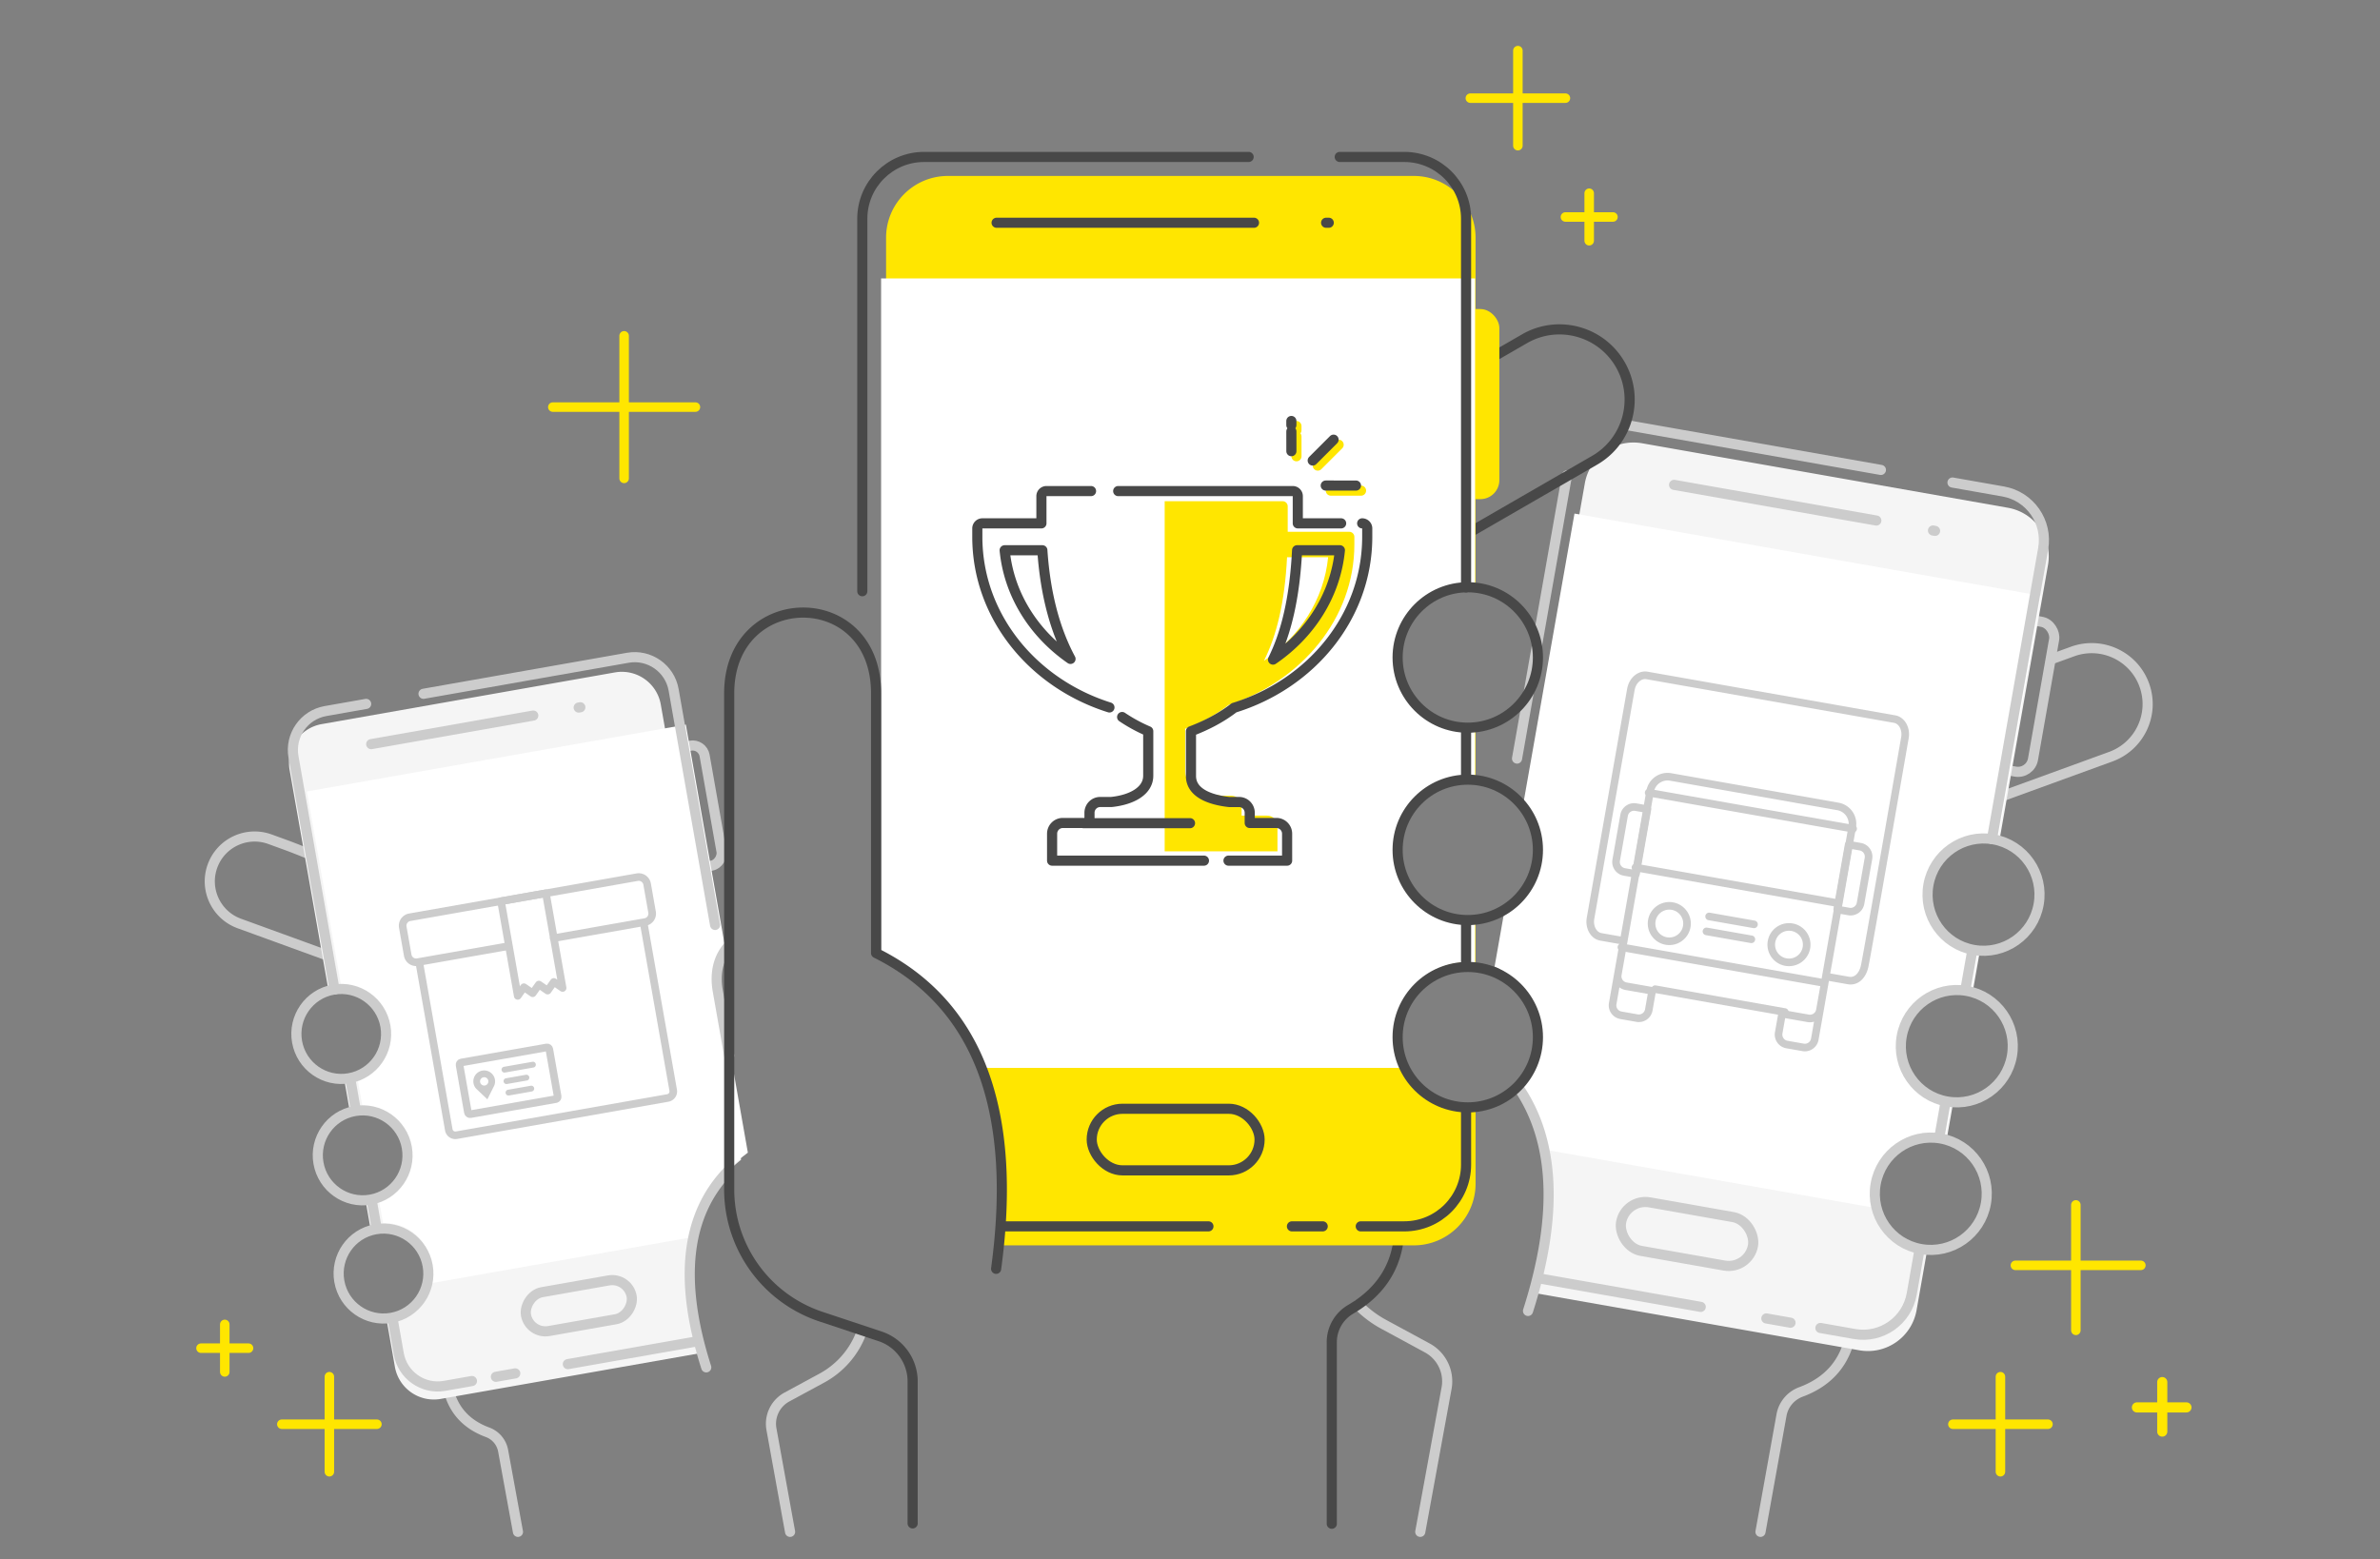 <svg xmlns="http://www.w3.org/2000/svg" class="ui-icon ui-icon__hero" width="470" height="308" viewBox="0 0 470 308" data-reactid="9"><rect x="0" y="0" width="470" height="308" fill="#808080" stroke="none"/><g fill="none" fill-rule="evenodd" data-reactid="10"><g transform="translate(260 82)" data-reactid="11"><path stroke="#CCC" stroke-linecap="round" stroke-linejoin="round" stroke-width="2" d="M129.871 77.278l26.961-9.813c5.742-2.09 8.704-8.433 6.616-14.17-2.087-5.735-8.434-8.69-14.176-6.6l-3.938 1.432M87.658 220.58l4.152-23.059a6.008 6.008 0 0 1 3.825-4.569c5.583-2.07 8.884-5.992 9.902-11.767" data-reactid="12"></path><g transform="rotate(10 24.92 287.419)" data-reactid="13"><rect width="8.988" height="30.043" x="92.609" y="24.034" stroke="#CCC" stroke-linecap="round" stroke-linejoin="round" stroke-width="2" rx="3.004" data-reactid="14"></rect><path fill="#F5F5F5" d="M12.185 131.958c9.061 8.545 12.71 21.89 10.948 40.036h64.955c5.392 0 9.764-4.372 9.764-9.764v-12.505c-.432.052-.871.078-1.316.078-6.105 0-11.053-4.967-11.053-11.095 0-6.128 4.948-11.095 11.053-11.095.445 0 .884.026 1.316.077v-7.256c-.432.051-.871.078-1.316.078-6.105 0-11.053-4.968-11.053-11.096 0-6.127 4.948-11.095 11.053-11.095.445 0 .884.026 1.316.078v-8.144c-.432.051-.871.077-1.316.077-6.105 0-11.053-4.967-11.053-11.095 0-6.128 4.948-11.095 11.053-11.095.445 0 .884.026 1.316.078V12.768c0-5.392-4.372-9.764-9.764-9.764h-73.35c-5.392 0-9.764 4.372-9.764 9.764v65.485a13.815 13.815 0 0 1 3.211 6.719c.759 4.3-.55 8.485-3.21 11.536v13.631a13.889 13.889 0 0 1 8.689 8.124c.43.987.751 2.04.946 3.147.68 3.852-.3 7.613-2.425 10.548z" data-reactid="15"></path><path fill="#FFF" d="M12.317 131.772c3.392 3.299 6.001 7.292 7.827 11.98H86.75a11.076 11.076 0 0 1-1.493-5.572c0-6.128 4.949-11.095 11.053-11.095.43 0 .853.024 1.27.072v-7.245c-.417.047-.84.072-1.27.072-6.104 0-11.053-4.968-11.053-11.095 0-6.128 4.949-11.096 11.053-11.096.43 0 .853.025 1.27.073v-8.134c-.417.048-.84.073-1.27.073-6.104 0-11.053-4.968-11.053-11.095 0-6.128 4.949-11.096 11.053-11.096.43 0 .853.025 1.27.073V19H4v58.246a13.817 13.817 0 0 1 4.185 7.726c.846 4.796-.88 9.45-4.185 12.545v12.35a13.89 13.89 0 0 1 9.664 8.396c.43.987.751 2.04.946 3.147a13.833 13.833 0 0 1-2.293 10.362z" data-reactid="16"></path><g stroke="#CCC" stroke-linecap="round" stroke-linejoin="round" stroke-width="1.5" data-reactid="17"><path d="M61.526 109.174v3.831c0 1.102.894 1.995 1.995 1.995h3.247a1.995 1.995 0 0 0 1.995-1.995v-12.57h4.538c1.458 0 2.54-1.246 2.65-3.277.11-2.03 0-45.882 0-45.882 0-1.802-1.192-3.276-2.65-3.276H23.65C22.193 48 21 49.474 21 51.276v45.882c0 1.802 1.193 3.277 2.65 3.277h4.587v12.57c0 1.102.893 1.995 1.995 1.995h3.247a1.995 1.995 0 0 0 1.995-1.995v-3.831h-5.242a1.995 1.995 0 0 1-1.995-1.995V70.426a3.491 3.491 0 0 1 3.491-3.491h33.544a3.491 3.491 0 0 1 3.491 3.491v36.753a1.995 1.995 0 0 1-1.995 1.995h-5.242z" data-reactid="18"></path><path d="M68.676 74h2.329c1.102 0 1.995.893 1.995 1.995v9.01A1.995 1.995 0 0 1 71.005 87h-2.329V74zM28.324 87h-2.329A1.995 1.995 0 0 1 24 85.005v-9.01c0-1.102.893-1.995 1.995-1.995h2.329v13zM40 95.5a3.5 3.5 0 1 1-7.001 0 3.5 3.5 0 0 1 7.001 0M64 95.5a3.5 3.5 0 1 1-7 0 3.5 3.5 0 0 1 7 0M44 92.75h9M44 95.75h9M28 101.75h40M36 108.75h26M28 85.75h40M28 70.75h41" data-reactid="19"></path></g><path stroke="#CCC" stroke-linecap="round" stroke-linejoin="round" stroke-width="2" d="M10.966 0h51.13m14.352 0h10.168c5.378 0 9.738 4.371 9.738 9.764v58.26m0 22.91v6.671m0 23.184v6.3m0 23.25v8.886c0 5.393-4.36 9.764-9.738 9.764h-6.855m-5.994 0H68.92m-13.157 0H23.413M1.23 68.627v-56.79" data-reactid="20"></path><rect width="26.447" height="9.732" x="37.374" y="150.409" stroke="#CCC" stroke-linecap="round" stroke-linejoin="round" stroke-width="2" rx="4.866" data-reactid="21"></rect><path stroke="#CCC" stroke-linecap="round" stroke-linejoin="round" stroke-width="2" d="M22.387 10H62.94M74.302 10h.417" data-reactid="22"></path></g><path stroke="#CCC" stroke-linecap="round" stroke-linejoin="round" stroke-width="2" d="M8.19 175.765a21.123 21.123 0 0 0 5.065 3.827l8.603 4.663a7.51 7.51 0 0 1 3.809 7.958l-5.194 28.367m21.279-43.636c6.023-18.869 5.36-33.628-1.99-44.277" data-reactid="23"></path><ellipse cx="131.707" cy="94.711" stroke="#CCC" stroke-linecap="round" stroke-linejoin="round" stroke-width="2" rx="11.053" ry="11.095" transform="rotate(10 131.707 94.71)" data-reactid="24"></ellipse><ellipse cx="126.428" cy="124.649" stroke="#CCC" stroke-linecap="round" stroke-linejoin="round" stroke-width="2" rx="11.053" ry="11.095" transform="rotate(10 126.428 124.65)" data-reactid="25"></ellipse><ellipse cx="121.288" cy="153.799" stroke="#CCC" stroke-linecap="round" stroke-linejoin="round" stroke-width="2" rx="11.053" ry="11.095" transform="rotate(10 121.288 153.8)" data-reactid="26"></ellipse></g><g transform="translate(38 127)" data-reactid="27"><path stroke="#CCC" stroke-linecap="round" stroke-linejoin="round" stroke-width="2" d="M30.854 63.276l-21.593-7.86c-4.599-1.674-6.97-6.757-5.298-11.353 1.673-4.597 6.757-6.966 11.356-5.292l3.154 1.148c2.274.827 6.564 2.579 12.87 5.255M64.286 175.58l-2.928-16.017a4.807 4.807 0 0 0-3.06-3.645c-4.48-1.656-7.129-4.799-7.945-9.427" data-reactid="28"></path><g transform="scale(-1 1) rotate(10 -53.723 -558.458)" data-reactid="29"><rect width="7.203" height="24.062" x=".412" y="19.249" stroke="#CCC" stroke-linecap="round" stroke-linejoin="round" stroke-width="2" rx="2.403" data-reactid="30"></rect><path fill="#F5F5F5" d="M81.614 119.919v10.024a7.811 7.811 0 0 1-7.811 7.811H21.737c1.741-17.917-3.11-29.991-14.552-36.221V10.217a7.811 7.811 0 0 1 7.81-7.81h58.808a7.811 7.811 0 0 1 7.811 7.81V54.64a8.92 8.92 0 0 0-1.055-.062c-4.892 0-8.857 3.978-8.857 8.886 0 4.908 3.965 8.887 8.857 8.887a8.92 8.92 0 0 0 1.055-.063v6.523a8.92 8.92 0 0 0-1.055-.062c-4.892 0-8.857 3.978-8.857 8.886 0 4.908 3.965 8.887 8.857 8.887a8.92 8.92 0 0 0 1.055-.062v5.812a8.92 8.92 0 0 0-1.055-.063c-4.892 0-8.857 3.979-8.857 8.887s3.965 8.886 8.857 8.886a8.92 8.92 0 0 0 1.055-.062z" data-reactid="31"></path><path fill="#FFF" d="M72.313 114.917H18.938c-2.544-6.526-6.983-11.371-13.318-14.536V67.508c0-3.25-1.037-5.72-2.62-7.415V15h75.992v38.991c-4.43.49-7.875 4.257-7.875 8.832 0 4.575 3.446 8.342 7.875 8.832v6.507c-4.43.49-7.875 4.257-7.875 8.832 0 4.575 3.446 8.342 7.875 8.833v5.795c-4.43.49-7.875 4.258-7.875 8.832 0 1.627.436 3.151 1.196 4.463z" data-reactid="32"></path><path stroke="#CCC" stroke-linecap="round" stroke-linejoin="round" stroke-width="1.5" d="M45.096 52H63.31A1.69 1.69 0 0 0 65 50.31v-5.62A1.69 1.69 0 0 0 63.31 43H17.69A1.69 1.69 0 0 0 16 44.69v5.62c0 .933.757 1.69 1.69 1.69h18.325M18 52v33.691c0 .723.591 1.309 1.32 1.309h42.36c.729 0 1.32-.586 1.32-1.309V52" data-reactid="33"></path><path stroke="#CCC" stroke-linecap="round" stroke-linejoin="round" stroke-width="1.5" d="M45 62l-1.5-1.484L42 62l-1.5-1.484L39 62l-1.5-1.484L36 62V43h9zM41.11 83.384h17.153c.234 0 .424-.204.424-.456v-9.454c0-.252-.19-.456-.424-.456H41.11c-.234 0-.424.204-.424.456v9.454c0 .252.19.456.424.456" data-reactid="34"></path><path fill="#CCC" d="M54.452 78.302a.824.824 0 0 0 .82-.825.822.822 0 0 0-.82-.824.822.822 0 0 0-.82.825c0 .455.367.824.82.824m0-2.983a2.153 2.153 0 0 1 1.79 3.338l-1.79 2.416-1.795-2.416a2.156 2.156 0 0 1-.351-1.18c0-1.191.96-2.158 2.146-2.158M50.11 76.47h-5.707a.575.575 0 0 1 0-1.15h5.707a.575.575 0 0 1 0 1.15zM50.11 78.771h-3.993a.575.575 0 0 1 0-1.15h3.993a.575.575 0 0 1 0 1.15zM50.11 81.073h-4.564a.575.575 0 1 1 0-1.15l4.564-.001a.575.575 0 0 1 0 1.15z" data-reactid="35"></path><path stroke="#CCC" stroke-linecap="round" stroke-linejoin="round" stroke-width="2" d="M11.987 0H52.96m11.502 0h8.148c4.31 0 7.804 3.501 7.804 7.82v46.662m0 18.349v5.344m0 18.568v5.046m0 18.622v7.117c0 4.319-3.494 7.82-7.804 7.82h-5.493m-4.804 0h-3.885m-10.543 0H21.96M4.184 54.965V7.82C4.184 3.501 7.677 0 11.987 0" data-reactid="36"></path><rect width="21.194" height="7.795" x="33.149" y="120.467" stroke="#CCC" stroke-linecap="round" stroke-linejoin="round" stroke-width="2" rx="3.897" data-reactid="37"></rect><path stroke="#CCC" stroke-linecap="round" stroke-linejoin="round" stroke-width="2" d="M64.861 8H32.363M23.258 8h-.334" data-reactid="38"></path></g><path stroke="#CCC" stroke-linecap="round" stroke-linejoin="round" stroke-width="2" d="M132.156 136.103a16.93 16.93 0 0 1-7.852 9.105l-6.908 3.743a6.009 6.009 0 0 0-3.05 6.355l3.677 20.274m-16.554-32.49c-5.507-17.246-4.036-30.205 4.413-38.88m-2.136-35.482l2.25 12.763m-.24-21.474c-1.741 2.008-2.673 4.953-2.01 8.71" data-reactid="39"></path><ellipse cx="29.389" cy="77.233" stroke="#CCC" stroke-linecap="round" stroke-linejoin="round" stroke-width="2" rx="8.858" ry="8.886" transform="scale(-1 1) rotate(10 0 -258.681)" data-reactid="40"></ellipse><ellipse cx="33.617" cy="101.211" stroke="#CCC" stroke-linecap="round" stroke-linejoin="round" stroke-width="2" rx="8.858" ry="8.886" transform="scale(-1 1) rotate(10 0 -283.03)" data-reactid="41"></ellipse><ellipse cx="37.733" cy="124.558" stroke="#CCC" stroke-linecap="round" stroke-linejoin="round" stroke-width="2" rx="8.858" ry="8.886" transform="scale(-1 1) rotate(10 0 -306.737)" data-reactid="42"></ellipse></g><g transform="translate(144 31)" data-reactid="43"><path stroke="#484848" stroke-linecap="round" stroke-linejoin="round" stroke-width="2" d="M139.853 77.84l31.059-17.931c6.614-3.82 8.875-12.286 5.05-18.912-3.826-6.626-12.289-8.901-18.903-5.082L126 53.846M119 269.981v-35.868a7.51 7.51 0 0 1 3.721-6.485c6.434-3.76 9.651-9.303 9.651-16.628" data-reactid="44"></path><g transform="translate(26)" data-reactid="45"><rect width="11.266" height="37.553" x="114.824" y="30.043" fill="#FFE600" rx="3.755" data-reactid="46"></rect><path fill="#FFE600" d="M121.396 187.157v15.63c0 6.74-5.464 12.205-12.205 12.205H27.742c2.724-27.964-4.863-46.807-22.76-56.53V15.96c0-6.74 5.464-12.205 12.204-12.205h92.005c6.74 0 12.205 5.465 12.205 12.205v69.315a13.983 13.983 0 0 0-1.65-.098c-7.65 0-13.854 6.21-13.854 13.87 0 7.66 6.203 13.869 13.855 13.869.558 0 1.108-.033 1.65-.098v10.18a13.983 13.983 0 0 0-1.65-.097c-7.652 0-13.855 6.21-13.855 13.87 0 7.66 6.203 13.868 13.855 13.868.558 0 1.108-.033 1.65-.097v9.07a13.983 13.983 0 0 0-1.65-.096c-7.652 0-13.855 6.209-13.855 13.869s6.203 13.869 13.855 13.869c.558 0 1.108-.033 1.65-.097z" data-reactid="47"></path><path fill="#FFF" d="M107.72 179.94H24.236C20.337 169.96 13.592 162.497 4 157.554V24h117.296v60.858c-.523-.06-1.054-.09-1.592-.09-7.651 0-13.854 6.21-13.854 13.869 0 7.66 6.203 13.869 13.854 13.869.538 0 1.07-.03 1.592-.09v10.166c-.523-.06-1.054-.09-1.592-.09-7.651 0-13.854 6.21-13.854 13.869 0 7.66 6.203 13.869 13.854 13.869.538 0 1.07-.03 1.592-.09v9.057c-.523-.06-1.054-.09-1.592-.09-7.651 0-13.854 6.208-13.854 13.868 0 2.538.681 4.917 1.87 6.964z" data-reactid="48"></path><path fill="#FFE600" d="M60 68h23.285c.559 0 1.012.45 1.012 1.007V74.04h12.149c.56 0 1.012.45 1.012 1.006v1.51c0 14.646-10.514 27.037-24.869 31.704-2.528 2.004-5.398 3.498-8.54 4.68v8.365c0 3.183 3.603 4.472 7.217 4.877h1.895c1.118 0 2.025.901 2.025 2.013v1.913h5.062c1.118 0 2.025.9 2.025 2.013v5.033H60V68zm32.275 11.073h-8.108c-.45 8.857-2.048 15.461-4.565 20.46 7.073-4.768 11.865-12.114 12.673-20.46z" data-reactid="49"></path><path stroke="#484848" stroke-linecap="round" stroke-linejoin="round" stroke-width="2" d="M56.753 113.436a31.092 31.092 0 0 1-5.155-2.806m-2.507-1.891C33.94 103.972 23 90.716 23 75.032v-1.656a1 1 0 0 1 1-1h11.658V67a1 1 0 0 1 1-1h8.797m5.366 0h34.467a1 1 0 0 1 1 1V72.376h8.557m4.155 0a1 1 0 0 1 1 1v1.656c0 15.755-11.038 29.06-26.296 33.77-2.54 1.965-5.398 3.45-8.512 4.637v8.831c0 3.36 3.754 4.72 7.518 5.148h1.975c1.165 0 2.11.951 2.11 2.125v2.019h5.273c1.166 0 2.11.951 2.11 2.125V139H72.603m-4.848 0H37.767v-5.313c0-1.174.945-2.125 2.11-2.125h5.274v-2.019c0-1.174.944-2.125 2.11-2.125h2.19c4.153-.43 7.302-2.24 7.302-5.2v-8.782M41.403 99.15c-3.04-5.664-4.98-12.786-5.561-21.46H28.4c.835 8.73 5.745 16.424 13.004 21.46zM94.6 77.689H86.15c-.468 9.349-2.133 16.32-4.755 21.598 7.369-5.033 12.361-12.788 13.204-21.598zM44 131.6h21" data-reactid="50"></path><g stroke-linecap="round" stroke-linejoin="round" stroke-width="2" data-reactid="51"><path d="M90.233 60.966l4.12-4.12M92.807 65.908l5.97.004M86.016 53.977v-.824M86.022 59.122l-.004-3.905" stroke="#FFE600" data-reactid="52"></path><path d="M89.233 59.966l4.12-4.12M91.807 64.908l5.97.004M85.016 52.977v-.824M85.022 58.122l-.004-3.905" stroke="#484848" data-reactid="53"></path></g><path stroke="#484848" stroke-linecap="round" stroke-linejoin="round" stroke-width="2" d="M12.492 0h64.087m17.99 0h12.745c6.74 0 12.205 5.464 12.205 12.205V85.03m0 28.637v8.34m0 28.98v7.874m0 29.063v11.108c0 6.74-5.465 12.205-12.205 12.205H98.72m-7.513 0h-6.076m-16.492 0H28.093M.287 85.784v-73.58C.287 5.465 5.751 0 12.492 0" data-reactid="54"></path><rect width="33.15" height="12.165" x="45.592" y="188.012" stroke="#484848" stroke-linecap="round" stroke-linejoin="round" stroke-width="2" rx="6.083" data-reactid="55"></rect><path stroke="#484848" stroke-linecap="round" stroke-linejoin="round" stroke-width="2" d="M26.807 13h50.83M91.879 13h.522" data-reactid="56"></path></g><path stroke="#484848" stroke-linecap="round" stroke-linejoin="round" stroke-width="2" d="M36.228 269.911V241.87a9.388 9.388 0 0 0-6.423-8.907l-11.691-3.892A26.476 26.476 0 0 1 0 203.95v-98.001c0-21.07 29.009-21.46 29.009 0v51.305c20.086 10.012 27.987 30.803 23.704 62.37" data-reactid="57"></path><ellipse cx="145.854" cy="98.869" stroke="#484848" stroke-linecap="round" stroke-linejoin="round" stroke-width="2" rx="13.854" ry="13.869" data-reactid="58"></ellipse><ellipse cx="145.854" cy="136.869" stroke="#484848" stroke-linecap="round" stroke-linejoin="round" stroke-width="2" rx="13.854" ry="13.869" data-reactid="59"></ellipse><ellipse cx="145.854" cy="173.869" stroke="#484848" stroke-linecap="round" stroke-linejoin="round" stroke-width="2" rx="13.854" ry="13.869" data-reactid="60"></ellipse></g><g stroke="#FFE600" stroke-linecap="round" stroke-linejoin="round" data-reactid="61"><path stroke-width="1.878" d="M299.75 10v18.777M290.362 19.388h18.776M313.832 38.165v9.388M309.138 42.859h9.388M123.25 66.33v28.165M109.168 80.412h28.164M44.388 261.606v9.389M39.694 266.3h9.388M65.043 271.933v18.777M55.654 281.322h18.777M395.043 271.933v18.777M385.654 281.322h18.777M409.939 238v24.777M398 249.939h24.777" data-reactid="62"></path><path stroke-width="2" d="M427 273v9.777M422 278h9.777" data-reactid="63"></path></g></g></svg>